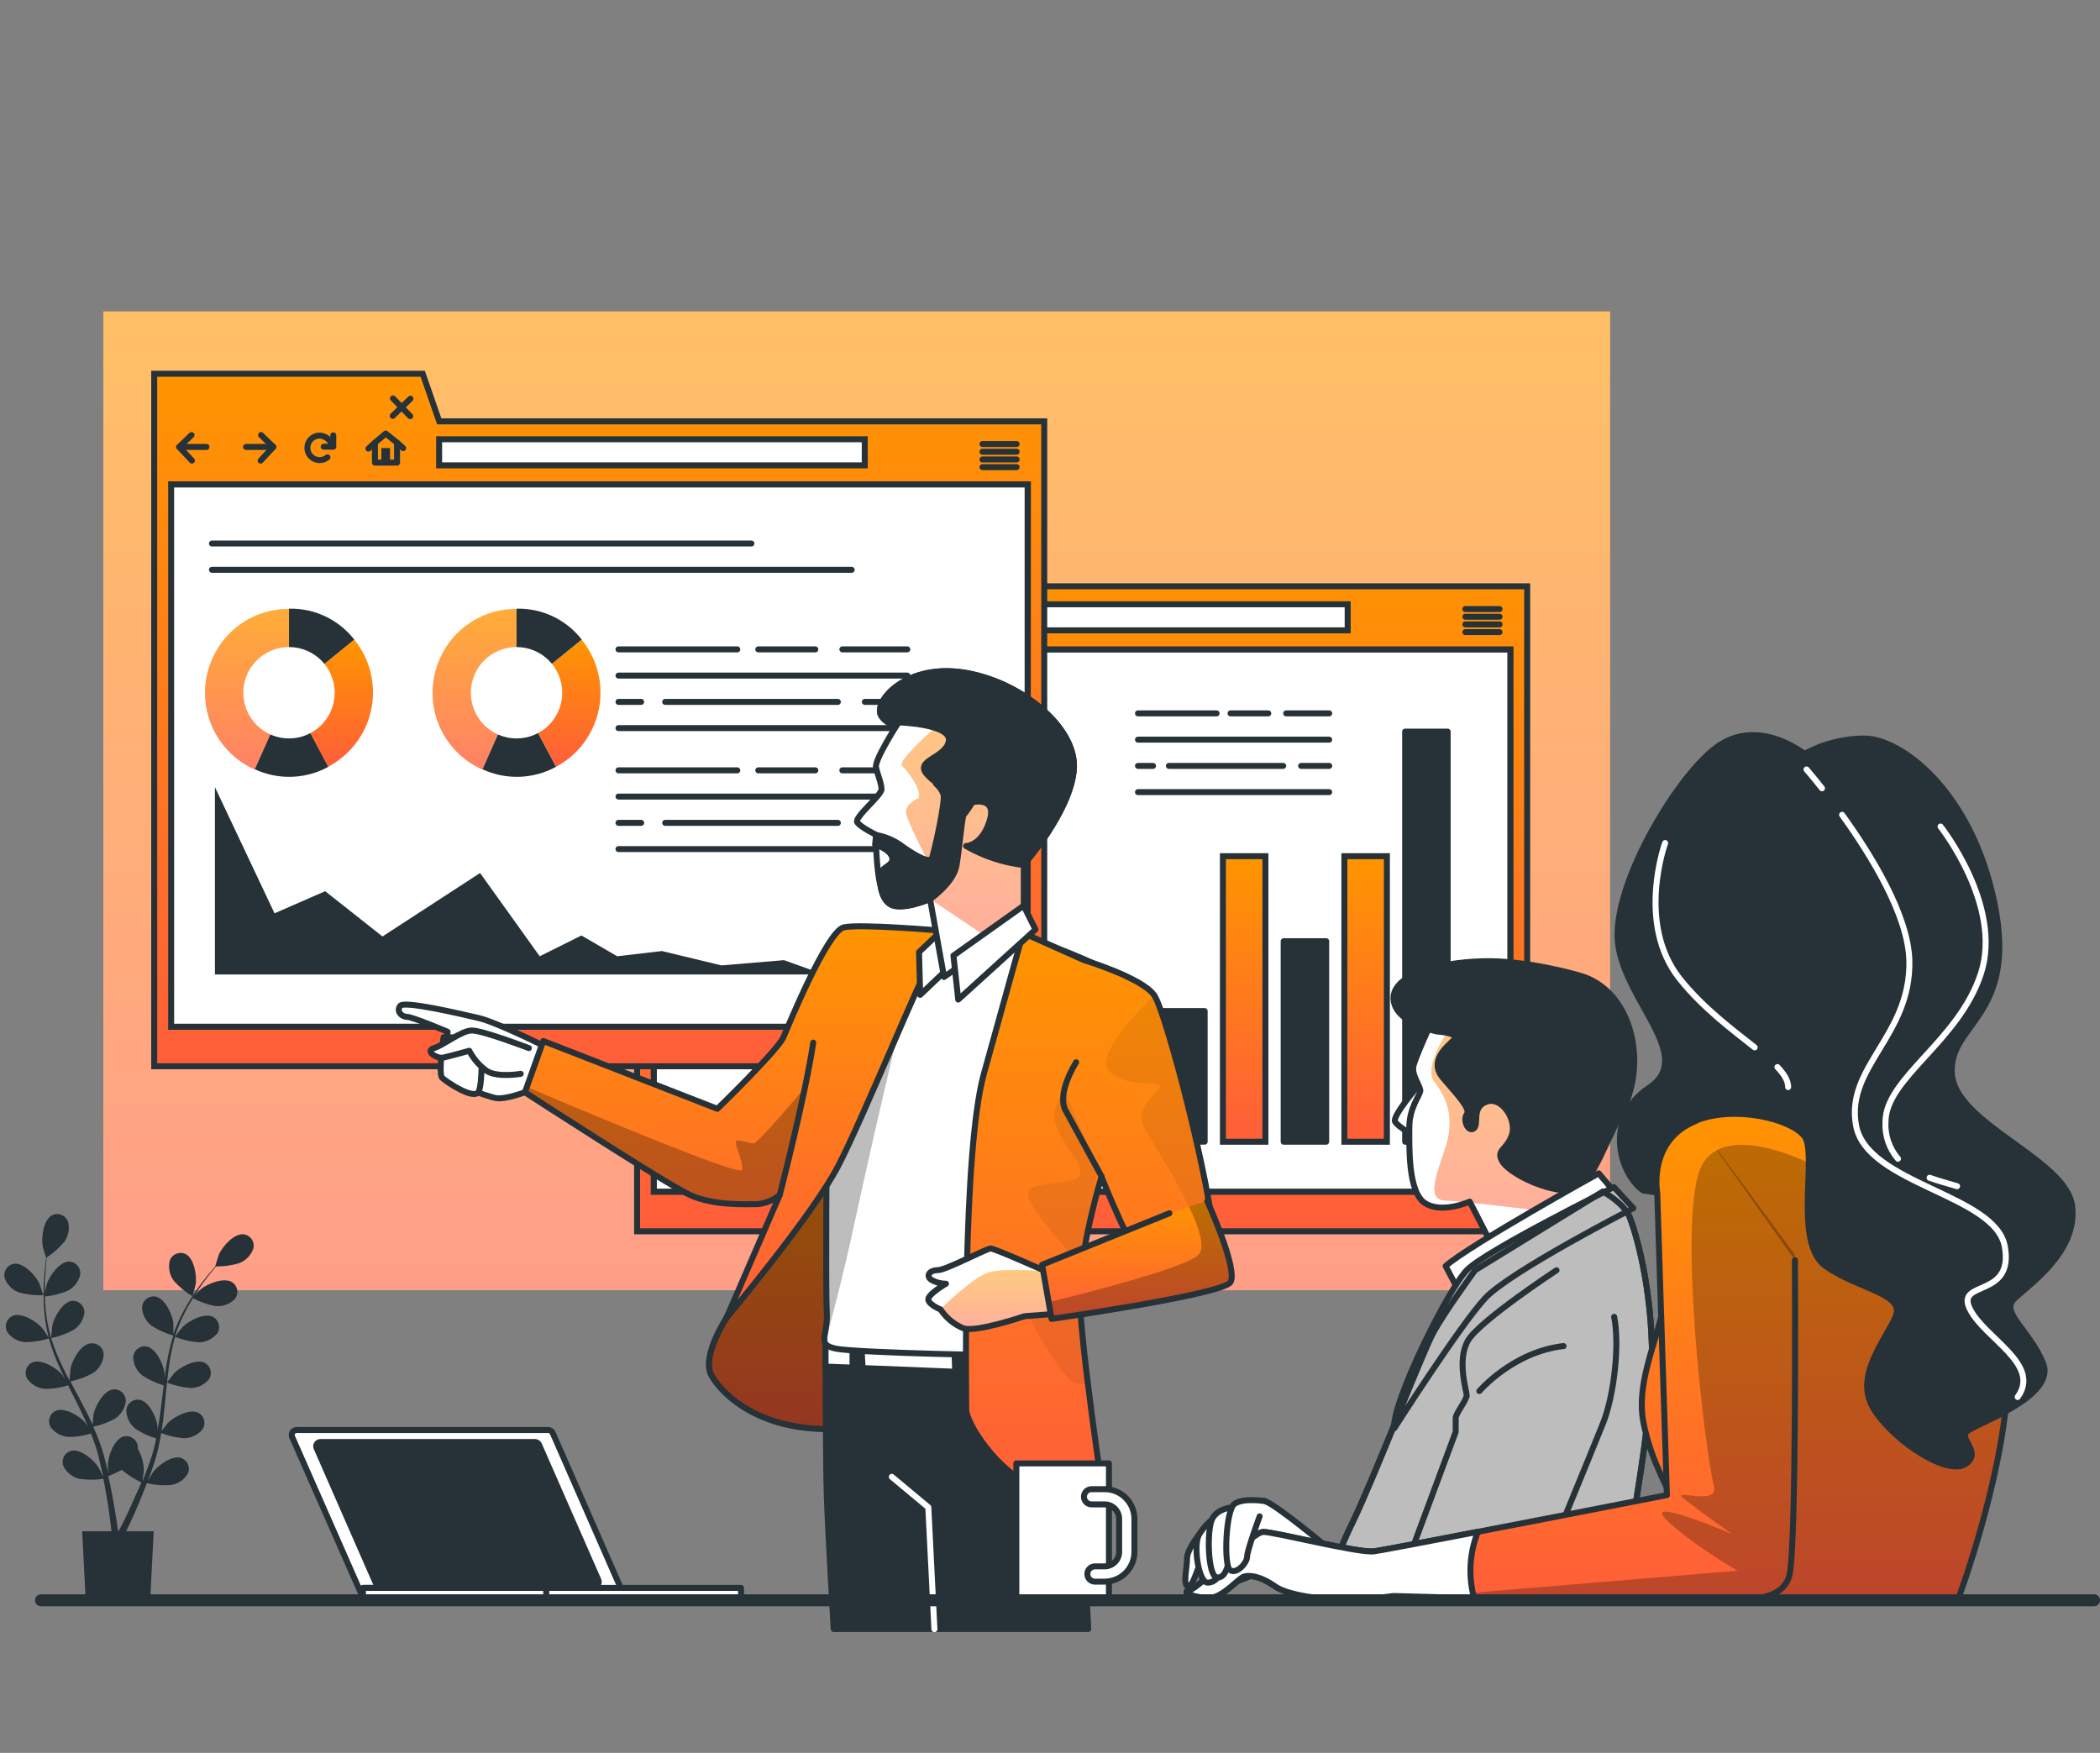 <svg width="351" height="293" viewBox="0 0 351 293" fill="none" xmlns="http://www.w3.org/2000/svg">
<rect x="0" y="0" width="351" height="293" fill="#808080" stroke="none"/>
<path d="M269.116 52.061H17.273V215.667H269.116V52.061Z" fill="url(#paint0_linear)"/>
<path opacity="0.4" d="M269.116 52.061H17.273V215.667H269.116V52.061Z" fill="white"/>
<path d="M252.471 108.542H109.27V199.215H252.471V108.542Z" fill="white" stroke="#263238" stroke-miterlimit="10"/>
<path d="M154.132 97.999L151.375 90.058H106.484V205.814H255.256V97.999H154.132ZM252.48 199.215H109.269V108.542H252.471L252.48 199.215Z" fill="url(#paint1_linear)" stroke="#263238" stroke-miterlimit="10"/>
<path d="M225.255 101.005H154.114V105.362H225.255V101.005Z" fill="white" stroke="#263238" stroke-miterlimit="10"/>
<path d="M112.716 100.307L110.667 102.283L112.79 104.562" stroke="#263238" stroke-linecap="round" stroke-linejoin="round"/>
<path d="M110.667 102.282H115.225" stroke="#263238" stroke-linecap="round" stroke-linejoin="round"/>
<path d="M124.343 100.307L126.402 102.283L124.27 104.562" stroke="#263238" stroke-linecap="round" stroke-linejoin="round"/>
<path d="M126.402 102.282H121.843" stroke="#263238" stroke-linecap="round" stroke-linejoin="round"/>
<path d="M136.2 102.016C136.072 101.557 135.8 101.151 135.425 100.857C135.05 100.563 134.59 100.396 134.114 100.38C133.832 100.361 133.55 100.4 133.285 100.495C133.019 100.59 132.776 100.738 132.57 100.931C132.364 101.123 132.2 101.356 132.088 101.615C131.975 101.873 131.917 102.152 131.917 102.434C131.917 102.716 131.975 102.995 132.088 103.254C132.2 103.513 132.364 103.745 132.57 103.938C132.776 104.131 133.019 104.279 133.285 104.374C133.55 104.468 133.832 104.507 134.114 104.489C134.588 104.49 135.046 104.324 135.41 104.02" stroke="#263238" stroke-linecap="round" stroke-linejoin="round"/>
<path d="M134.822 102.246H136.412V100.353" stroke="#263238" stroke-linecap="round" stroke-linejoin="round"/>
<path d="M147.073 101.575L145.18 100.04L143.378 101.575V104.911H147.073V101.575Z" stroke="#263238" stroke-linecap="round" stroke-linejoin="round"/>
<path d="M145.906 102.476H144.463V104.792H145.906V102.476Z" fill="#263238"/>
<path d="M143.379 101.575L142.294 102.567" stroke="#263238" stroke-linecap="round" stroke-linejoin="round"/>
<path d="M147.074 101.575L148.094 102.475" stroke="#263238" stroke-linecap="round" stroke-linejoin="round"/>
<path d="M146.393 94.166L149.279 97.144" stroke="#263238" stroke-linecap="round" stroke-linejoin="round"/>
<path d="M149.325 94.212L146.347 97.099" stroke="#263238" stroke-linecap="round" stroke-linejoin="round"/>
<path d="M244.924 101.805H250.632" stroke="#263238" stroke-linecap="round" stroke-linejoin="round"/>
<path d="M244.924 103.091H250.632" stroke="#263238" stroke-linecap="round" stroke-linejoin="round"/>
<path d="M244.924 104.369H250.632" stroke="#263238" stroke-linecap="round" stroke-linejoin="round"/>
<path d="M244.924 105.656H250.632" stroke="#263238" stroke-linecap="round" stroke-linejoin="round"/>
<path d="M214.979 119.241H222.167" stroke="#263238" stroke-linecap="round" stroke-linejoin="round"/>
<path d="M205.678 119.241H211.983" stroke="#263238" stroke-linecap="round" stroke-linejoin="round"/>
<path d="M190.208 119.241H203.343" stroke="#263238" stroke-linecap="round" stroke-linejoin="round"/>
<path d="M190.208 123.634H222.167" stroke="#263238" stroke-linecap="round" stroke-linejoin="round"/>
<path d="M217.47 128.019H222.167" stroke="#263238" stroke-linecap="round" stroke-linejoin="round"/>
<path d="M195.374 128.019H214.474" stroke="#263238" stroke-linecap="round" stroke-linejoin="round"/>
<path d="M190.208 128.019H192.718" stroke="#263238" stroke-linecap="round" stroke-linejoin="round"/>
<path d="M190.208 132.403H222.167" stroke="#263238" stroke-linecap="round" stroke-linejoin="round"/>
<path d="M201.349 169.002H194.244V190.832H201.349V169.002Z" fill="#263238" stroke="#263238" stroke-linecap="round" stroke-linejoin="round"/>
<path d="M211.505 143.111H204.4V190.842H211.505V143.111Z" fill="url(#paint2_linear)" stroke="#263238" stroke-miterlimit="10"/>
<path d="M221.662 157.33H214.557V190.841H221.662V157.33Z" fill="#263238" stroke="#263238" stroke-linecap="round" stroke-linejoin="round"/>
<path d="M231.809 143.111H224.704V190.842H231.809V143.111Z" fill="url(#paint3_linear)" stroke="#263238" stroke-miterlimit="10"/>
<path d="M241.965 122.292H234.86V190.842H241.965V122.292Z" fill="#263238" stroke="#263238" stroke-linecap="round" stroke-linejoin="round"/>
<path d="M171.761 80.959H28.56V171.632H171.761V80.959Z" fill="white" stroke="#263238" stroke-miterlimit="10"/>
<path d="M73.414 70.426L70.656 62.475H25.775V178.231H174.537V70.426H73.414ZM171.761 171.632H28.606V80.959H171.807L171.761 171.632Z" fill="url(#paint4_linear)" stroke="#263238" stroke-miterlimit="10"/>
<path d="M144.537 73.422H73.395V77.779H144.537V73.422Z" fill="white" stroke="#263238" stroke-miterlimit="10"/>
<path d="M32.007 72.723L29.948 74.709L32.08 76.988" stroke="#263238" stroke-linecap="round" stroke-linejoin="round"/>
<path d="M29.948 74.709H34.516" stroke="#263238" stroke-linecap="round" stroke-linejoin="round"/>
<path d="M43.634 72.723L45.683 74.709L43.56 76.988" stroke="#263238" stroke-linecap="round" stroke-linejoin="round"/>
<path d="M45.693 74.709H41.124" stroke="#263238" stroke-linecap="round" stroke-linejoin="round"/>
<path d="M55.491 74.442C55.364 73.985 55.096 73.58 54.724 73.286C54.352 72.992 53.897 72.824 53.423 72.806C52.879 72.806 52.358 73.022 51.973 73.406C51.589 73.79 51.373 74.312 51.373 74.855C51.373 75.399 51.589 75.92 51.973 76.305C52.358 76.689 52.879 76.905 53.423 76.905C53.897 76.905 54.358 76.743 54.728 76.445" stroke="#263238" stroke-linecap="round" stroke-linejoin="round"/>
<path d="M54.103 74.672H55.702V72.769" stroke="#263238" stroke-linecap="round" stroke-linejoin="round"/>
<path d="M66.364 73.992L64.471 72.466L62.669 73.992V77.328H66.364V73.992Z" stroke="#263238" stroke-linecap="round" stroke-linejoin="round"/>
<path d="M65.188 74.892H63.745V77.208H65.188V74.892Z" fill="#263238"/>
<path d="M62.669 73.991L61.584 74.984" stroke="#263238" stroke-linecap="round" stroke-linejoin="round"/>
<path d="M66.364 73.991L67.384 74.901" stroke="#263238" stroke-linecap="round" stroke-linejoin="round"/>
<path d="M65.684 66.593L68.561 69.562" stroke="#263238" stroke-linecap="round" stroke-linejoin="round"/>
<path d="M68.606 66.639L65.638 69.516" stroke="#263238" stroke-linecap="round" stroke-linejoin="round"/>
<path d="M164.215 74.221H169.923" stroke="#263238" stroke-linecap="round" stroke-linejoin="round"/>
<path d="M164.215 75.508H169.923" stroke="#263238" stroke-linecap="round" stroke-linejoin="round"/>
<path d="M164.215 76.795H169.923" stroke="#263238" stroke-linecap="round" stroke-linejoin="round"/>
<path d="M164.215 78.082H169.923" stroke="#263238" stroke-linecap="round" stroke-linejoin="round"/>
<path d="M35.922 162.881V131.566L45.886 152.661L54.351 148.966L63.928 156.53L80.243 145.923L90.207 159.839L97.183 156.365L103.157 159.839L110.63 158.966L120.584 161.365L131.044 160.492L137.698 162.881H35.922Z" fill="#263238"/>
<path d="M140.795 108.542H151.65" stroke="#263238" stroke-linecap="round" stroke-linejoin="round"/>
<path d="M126.742 108.542H136.274" stroke="#263238" stroke-linecap="round" stroke-linejoin="round"/>
<path d="M103.378 108.542H123.231" stroke="#263238" stroke-linecap="round" stroke-linejoin="round"/>
<path d="M103.378 112.926H151.651" stroke="#263238" stroke-linecap="round" stroke-linejoin="round"/>
<path d="M144.555 117.32H151.65" stroke="#263238" stroke-linecap="round" stroke-linejoin="round"/>
<path d="M111.181 117.32H140.042" stroke="#263238" stroke-linecap="round" stroke-linejoin="round"/>
<path d="M103.378 117.32H107.165" stroke="#263238" stroke-linecap="round" stroke-linejoin="round"/>
<path d="M103.378 121.704H151.651" stroke="#263238" stroke-linecap="round" stroke-linejoin="round"/>
<path d="M151.65 128.763H140.795" stroke="#263238" stroke-linecap="round" stroke-linejoin="round"/>
<path d="M126.742 128.763H136.274" stroke="#263238" stroke-linecap="round" stroke-linejoin="round"/>
<path d="M103.378 128.763H123.231" stroke="#263238" stroke-linecap="round" stroke-linejoin="round"/>
<path d="M103.378 133.147H151.651" stroke="#263238" stroke-linecap="round" stroke-linejoin="round"/>
<path d="M151.65 137.541H144.555" stroke="#263238" stroke-linecap="round" stroke-linejoin="round"/>
<path d="M111.181 137.541H140.042" stroke="#263238" stroke-linecap="round" stroke-linejoin="round"/>
<path d="M103.378 137.541H107.165" stroke="#263238" stroke-linecap="round" stroke-linejoin="round"/>
<path d="M103.378 141.925H151.651" stroke="#263238" stroke-linecap="round" stroke-linejoin="round"/>
<path d="M48.303 115.766L42.595 128.634C39.195 127.12 36.535 124.318 35.201 120.843C33.866 117.368 33.967 113.505 35.481 110.104C36.571 107.606 38.372 105.485 40.661 104.005C42.95 102.526 45.624 101.754 48.349 101.786L48.303 115.766Z" fill="url(#paint5_linear)"/>
<g opacity="0.47">
<path opacity="0.47" d="M48.303 115.766L42.595 128.634C39.195 127.12 36.535 124.318 35.201 120.843C33.866 117.368 33.967 113.505 35.481 110.104C36.571 107.606 38.372 105.485 40.661 104.005C42.95 102.526 45.624 101.754 48.349 101.786L48.303 115.766Z" fill="white"/>
</g>
<path d="M48.303 115.766L54.893 128.165C53.02 129.194 50.931 129.768 48.795 129.841C46.658 129.915 44.535 129.485 42.595 128.588L48.303 115.766Z" fill="#263238"/>
<path d="M48.303 115.766L59.213 106.906C60.377 108.341 61.245 109.992 61.769 111.764C62.292 113.535 62.461 115.393 62.264 117.23C62.068 119.067 61.511 120.848 60.624 122.469C59.738 124.09 58.54 125.52 57.099 126.676C56.403 127.246 55.651 127.745 54.856 128.165L48.303 115.766Z" fill="url(#paint6_linear)"/>
<path d="M48.303 115.766V101.74C50.399 101.688 52.477 102.128 54.372 103.025C56.267 103.922 57.925 105.251 59.213 106.906L48.303 115.766Z" fill="#263238"/>
<path d="M48.303 123.432C52.521 123.432 55.941 120.013 55.941 115.794C55.941 111.576 52.521 108.156 48.303 108.156C44.085 108.156 40.665 111.576 40.665 115.794C40.665 120.013 44.085 123.432 48.303 123.432Z" fill="white"/>
<path d="M86.337 115.766L80.629 128.634C78.944 127.886 77.424 126.812 76.154 125.476C74.885 124.139 73.891 122.565 73.231 120.844C72.57 119.123 72.255 117.289 72.304 115.446C72.353 113.603 72.764 111.788 73.515 110.104C74.6 107.613 76.395 105.496 78.675 104.017C80.955 102.538 83.619 101.762 86.337 101.786V115.766Z" fill="url(#paint7_linear)"/>
<g opacity="0.47">
<path opacity="0.47" d="M86.337 115.766L80.629 128.634C78.944 127.886 77.424 126.812 76.154 125.476C74.885 124.139 73.891 122.565 73.231 120.844C72.57 119.123 72.255 117.289 72.304 115.446C72.353 113.603 72.764 111.788 73.515 110.104C74.6 107.613 76.395 105.496 78.675 104.017C80.955 102.538 83.619 101.762 86.337 101.786V115.766Z" fill="white"/>
</g>
<path d="M86.337 115.766L92.945 128.165C91.072 129.194 88.983 129.768 86.847 129.841C84.711 129.915 82.587 129.485 80.647 128.588L86.337 115.766Z" fill="#263238"/>
<path d="M86.337 115.766L97.238 106.942C98.54 108.55 99.47 110.426 99.963 112.435C100.456 114.444 100.499 116.537 100.089 118.564C99.678 120.592 98.826 122.504 97.591 124.164C96.356 125.823 94.77 127.19 92.945 128.165L86.337 115.766Z" fill="url(#paint8_linear)"/>
<path d="M86.337 115.766V101.74C88.431 101.688 90.509 102.128 92.402 103.025C94.296 103.922 95.952 105.251 97.238 106.906L86.337 115.766Z" fill="#263238"/>
<path d="M86.337 123.432C90.555 123.432 93.975 120.013 93.975 115.794C93.975 111.576 90.555 108.156 86.337 108.156C82.118 108.156 78.699 111.576 78.699 115.794C78.699 120.013 82.118 123.432 86.337 123.432Z" fill="white"/>
<path d="M35.426 90.848H125.593" stroke="#263238" stroke-linecap="round" stroke-linejoin="round"/>
<path d="M35.426 95.242H142.349" stroke="#263238" stroke-linecap="round" stroke-linejoin="round"/>
<path d="M237.158 181.357C237.158 181.357 232.7 186.522 233.169 187.46C233.638 188.397 237.397 190.741 237.627 189.298C238.066 187.048 238.373 184.773 238.546 182.487C238.573 180.869 238.803 180.437 237.158 181.357Z" fill="white" stroke="#263238" stroke-linecap="round" stroke-linejoin="round"/>
<path d="M239.511 170.327C239.511 170.327 236.459 176.899 236.221 178.314C235.982 179.729 237.397 181.595 237.397 182.303C237.397 183.011 235.559 185.116 235.559 188.406C235.559 191.697 235.32 199.206 238.141 201.081C240.963 202.956 245.651 200.851 245.651 200.851L250.109 209.537L267.949 199.206L265.366 195.217C265.366 195.217 269.126 185.106 266.285 177.376C263.445 169.647 253.418 168.452 249.383 168.185C245.348 167.919 240.926 167.487 239.511 170.327Z" fill="white"/>
<path d="M265.329 195.189C265.329 195.189 269.088 185.078 266.248 177.349C263.408 169.619 253.38 168.424 249.345 168.157C248.693 168.157 248.022 168.074 247.351 168.047L242.148 172.165C242.148 172.165 237.865 178.295 239.704 180.74C241.542 183.185 242.764 185.648 242.148 189.628C241.533 193.608 237.47 200.492 241.542 200.658C242.378 200.658 243.702 200.805 245.274 200.961L245.614 200.823L245.706 201.007C251.717 201.614 260.844 202.799 260.844 202.799L261.763 202.753L267.93 199.178L265.329 195.189Z" fill="url(#paint9_linear)"/>
<path opacity="0.5" d="M265.329 195.189C265.329 195.189 269.088 185.078 266.248 177.349C263.408 169.619 253.38 168.424 249.345 168.157C248.693 168.157 248.022 168.074 247.351 168.047L242.148 172.165C242.148 172.165 237.865 178.295 239.704 180.74C241.542 183.185 242.764 185.648 242.148 189.628C241.533 193.608 237.47 200.492 241.542 200.658C242.378 200.658 243.702 200.805 245.274 200.961L245.614 200.823L245.706 201.007C251.717 201.614 260.844 202.799 260.844 202.799L261.763 202.753L267.93 199.178L265.329 195.189Z" fill="white"/>
<path d="M239.511 170.327C239.511 170.327 236.459 176.899 236.221 178.314C235.982 179.729 237.397 181.595 237.397 182.303C237.397 183.011 235.559 185.116 235.559 188.406C235.559 191.697 235.32 199.206 238.141 201.081C240.963 202.956 245.651 200.851 245.651 200.851L250.109 209.537L267.949 199.206L265.366 195.217C265.366 195.217 269.126 185.106 266.285 177.376C263.445 169.647 253.418 168.452 249.383 168.185C245.348 167.919 240.926 167.487 239.511 170.327Z" stroke="#263238" stroke-linecap="round" stroke-linejoin="round"/>
<path d="M263.905 163.029C263.905 163.029 255.219 160.446 247.709 160.676C240.2 160.905 232.682 163.029 232.921 167.018C233.16 171.007 240.191 172.413 240.191 172.413C240.191 172.413 244.189 172.652 243.013 173.819C241.836 174.987 238.785 177.349 241.174 180.161C243.564 182.974 245.862 185.327 245.163 186.264C244.465 187.202 245.393 189.316 246.331 188.617C247.268 187.919 245.862 185.088 248.445 184.15C251.028 183.213 253.61 187.202 252.673 189.785C251.735 192.367 250.09 192.138 251.028 194.013C251.965 195.888 257.838 198.939 261.827 198.939C265.816 198.939 266.993 193.774 271.221 185.557C275.449 177.34 272.609 165.372 263.905 163.029Z" fill="#263238" stroke="#263238" stroke-linecap="round" stroke-linejoin="round"/>
<path d="M241.625 211.623L243.969 216.081L269.796 199.178L267.214 196.126C267.214 196.126 245.614 208.094 241.625 211.623Z" fill="white" stroke="#263238" stroke-linecap="round" stroke-linejoin="round"/>
<path d="M246.551 212.322C246.551 212.322 241.386 219.362 239.511 222.883C237.636 226.403 229.649 247.065 226.128 254.345C224.072 258.528 222.441 262.907 221.257 267.415H270.495C270.495 267.415 276.129 239.317 276.129 227.111C276.129 214.905 273.317 205.75 272.37 203.406C271.423 201.062 267.912 199.178 267.912 199.178L246.551 212.322Z" fill="white"/>
<path d="M246.551 212.322C246.551 212.322 241.386 219.362 239.511 222.883C237.636 226.403 229.649 247.065 226.128 254.345C224.072 258.528 222.441 262.907 221.257 267.415H270.495C270.495 267.415 276.129 239.317 276.129 227.111C276.129 214.905 273.317 205.75 272.37 203.406C271.423 201.062 267.912 199.178 267.912 199.178L246.551 212.322Z" fill="#BDBDBD" stroke="#263238" stroke-linecap="round" stroke-linejoin="round"/>
<path d="M233.049 238.729C233.049 238.729 244.079 221.458 248.233 216.991C252.388 212.524 272.995 201.954 272.995 201.954L269.741 198.425C269.741 198.425 248.536 208.949 245.255 212.212C241.974 215.475 232.461 234.85 233.049 238.729Z" fill="#BDBDBD" stroke="#263238" stroke-linecap="round" stroke-linejoin="round"/>
<path d="M246.551 212.322C246.551 212.322 241.386 219.362 239.511 222.883C237.636 226.403 229.649 247.065 226.128 254.345C224.072 258.528 222.441 262.907 221.257 267.415H270.495C270.495 267.415 276.129 239.317 276.129 227.111C276.129 214.905 273.317 205.75 272.37 203.406C271.423 201.062 267.912 199.178 267.912 199.178L246.551 212.322Z" stroke="#263238" stroke-linecap="round" stroke-linejoin="round"/>
<path d="M260.164 212.322C260.164 212.322 247.296 220.778 245.375 224.06C243.454 227.341 245.146 232.516 245.146 233.251C245.146 233.986 243.307 236.303 243.307 237.01V239.354L233.197 266.588H256.175C256.175 266.588 266.037 242.645 267.913 237.948C269.788 233.251 270.734 224.804 269.797 220.107" stroke="#263238" stroke-linecap="round" stroke-linejoin="round"/>
<path d="M247.259 232.516C247.259 232.516 252.894 225.935 261.34 224.997" stroke="#263238" stroke-linecap="round" stroke-linejoin="round"/>
<path d="M301.956 184.399C301.956 184.399 285.743 181.154 281.202 185.042C276.662 188.93 279.254 212.616 277.958 218.774C276.662 224.933 273.417 231.422 274.713 237.902C276.009 244.381 278.932 248.931 280.228 252.176C281.524 255.42 279.897 267.415 279.897 267.415H327.251C327.251 267.415 335.679 245.043 335.679 228.177C335.679 211.311 330.486 196.724 322.71 191.209C314.934 185.695 301.956 184.399 301.956 184.399Z" fill="url(#paint10_linear)"/>
<path opacity="0.26" d="M284.594 194.527C279.998 202.193 285.209 244.161 286.432 248.15C287.654 252.139 278.775 248.453 281.533 250.595C284.29 252.736 289.492 256.422 289.492 256.422C286.536 255.146 283.518 254.02 280.448 253.049C280.61 254.009 280.693 254.98 280.696 255.953C283.774 258.359 287.011 260.554 290.384 262.525L280.32 263.371C280.108 265.678 279.869 267.397 279.869 267.397H327.223C327.223 267.397 335.652 245.025 335.652 228.159C335.704 221.135 334.722 214.142 332.738 207.405L304.484 195.456C304.484 195.456 289.189 186.871 284.594 194.527Z" fill="black"/>
<path d="M301.956 184.399C301.956 184.399 285.743 181.154 281.202 185.042C276.662 188.93 279.254 212.616 277.958 218.774C276.662 224.933 273.417 231.422 274.713 237.902C276.009 244.381 278.932 248.931 280.228 252.176C281.524 255.42 279.897 267.415 279.897 267.415H327.251C327.251 267.415 335.679 245.043 335.679 228.177C335.679 211.311 330.486 196.724 322.71 191.209C314.934 185.695 301.956 184.399 301.956 184.399Z" stroke="#263238" stroke-linecap="round" stroke-linejoin="round"/>
<path d="M301.589 126.024C301.589 126.024 294.456 120.188 287.645 124.407C280.834 128.626 269.161 148.075 270.457 157.808C271.753 167.542 283.436 176.614 275.65 181.807C267.865 187 270.788 196.394 274.676 198.995L276.946 199.316C276.946 199.316 276.946 189.914 283.436 187.313C289.925 184.711 299.318 186.991 301.589 189.914C303.859 192.836 299.649 207.745 305.155 211.642C310.66 215.539 318.455 216.183 316.837 220.071C315.219 223.958 309.695 230.126 313.262 235.641C316.828 241.155 325.587 246.67 328.51 244.713C331.433 242.755 327.214 240.503 328.832 239.198C330.449 237.893 343.749 233.361 341.479 227.846C339.209 222.332 334.346 219.409 336.617 217.138C338.887 214.868 347.316 209.363 346.341 201.577C345.367 193.792 326.883 187.956 326.24 179.518C325.596 171.081 337.269 170.115 333.372 151.025C329.475 131.935 317.517 123.451 311.699 123.451C308.166 123.442 304.688 124.327 301.589 126.024V126.024Z" fill="#263238" stroke="#263238" stroke-linecap="round" stroke-linejoin="round"/>
<path d="M307.894 136.199C312.784 142.982 318.924 152.973 319.135 160.529C319.438 173.112 308.39 178.332 310.229 188.149C312.067 197.965 333.529 199.656 335.091 208.37C336.654 217.083 326.819 213.885 329.255 218.802C331.691 223.719 341.204 227.993 337.242 233.508" stroke="white" stroke-linecap="round" stroke-linejoin="round"/>
<path d="M301.947 128.617C301.947 128.617 302.977 129.793 304.53 131.76" stroke="white" stroke-linecap="round" stroke-linejoin="round"/>
<path d="M297.084 178.36C298.206 179.536 298.877 180.63 298.877 181.706" stroke="white" stroke-linecap="round" stroke-linejoin="round"/>
<path d="M278.316 140.915C278.316 140.915 273.407 154.417 280.77 163.626C284.694 168.535 289.575 172.128 293.279 175.07" stroke="white" stroke-linecap="round" stroke-linejoin="round"/>
<path d="M322.517 196.862C323.942 197.377 325.495 197.781 327.113 198.277" stroke="white" stroke-linecap="round" stroke-linejoin="round"/>
<path d="M324.346 138.157C324.346 138.157 334.778 151.356 331.101 162.707C327.425 174.058 315.145 180.17 315.145 187.524C315.018 189.769 315.766 191.976 317.232 193.682" stroke="white" stroke-linecap="round" stroke-linejoin="round"/>
<path d="M200.355 256.606C200.355 256.606 198.406 259.005 198.406 260.503C198.406 262.001 197.662 264.989 198.562 265.145C199.463 265.301 200.051 261.992 200.952 260.797C201.853 259.602 204.096 259.299 203.949 257.654C203.802 256.009 201.706 254.51 200.355 256.606Z" fill="white" stroke="#263238" stroke-linecap="round" stroke-linejoin="round"/>
<path d="M221.927 258.702C221.927 258.702 213.536 251.661 211.44 250.917C209.344 250.172 205.144 254.961 202.598 259.603C200.052 264.244 201.403 265.292 202.754 265.439C204.105 265.586 209.942 263.049 209.942 263.049C212.011 264.694 214.413 265.867 216.982 266.487C221.027 267.406 226.863 264.989 227.019 262.599C227.176 260.209 221.927 258.702 221.927 258.702Z" fill="white" stroke="#263238" stroke-linecap="round" stroke-linejoin="round"/>
<path d="M300.007 210.64C300.007 210.64 300.329 259.63 299.033 263.527C297.737 267.424 293.196 267.415 285.742 267.737C278.288 268.059 232.883 266.772 232.883 266.772C230.304 267.152 227.704 267.367 225.098 267.415C221.531 267.415 215.364 266.772 213.094 265.145C210.823 263.518 208.884 263.196 207.91 263.527C206.935 263.858 204.344 267.093 202.073 267.093C199.803 267.093 197.202 266.119 198.829 265.797C200.456 265.476 209.206 256.064 211.154 256.064C213.103 256.064 227.037 259.63 229.638 259.308C232.239 258.987 278.61 249.906 278.61 249.906L276.992 199.353C276.992 199.353 275.365 190.594 283.481 187.349" fill="url(#paint11_linear)"/>
<path opacity="0.26" d="M287.084 192.211C286.05 192.73 285.186 193.534 284.594 194.528C279.998 202.193 285.209 244.161 286.432 248.15C287.654 252.139 278.775 248.453 281.533 250.595C284.29 252.737 289.493 256.422 289.493 256.422C289.493 256.422 274.483 249.988 278.463 253.968C282.443 257.948 290.412 262.544 290.412 262.544L238.021 266.91C250.135 267.24 279.805 267.994 285.715 267.737C293.169 267.415 297.71 267.415 299.006 263.527C300.302 259.639 299.98 209.693 299.98 209.693L287.084 192.211Z" fill="black"/>
<path d="M300.007 210.64C300.007 210.64 300.329 259.63 299.033 263.527C297.737 267.424 293.196 267.415 285.742 267.737C278.288 268.059 232.883 266.772 232.883 266.772C230.304 267.152 227.704 267.367 225.098 267.415C221.531 267.415 215.364 266.772 213.094 265.145C210.823 263.518 208.884 263.196 207.91 263.527C206.935 263.858 204.344 267.093 202.073 267.093C199.803 267.093 197.202 266.119 198.829 265.797C200.456 265.476 209.206 256.064 211.154 256.064C213.103 256.064 227.037 259.63 229.638 259.308C232.239 258.987 278.61 249.906 278.61 249.906L276.992 199.353C276.992 199.353 275.365 190.594 283.481 187.349" stroke="#263238" stroke-linecap="round" stroke-linejoin="round"/>
<path d="M246.386 267.13C245.386 263.465 245.608 259.573 247.02 256.045C238.159 257.755 230.641 259.18 229.639 259.308C227.038 259.63 213.094 256.064 211.155 256.064C209.216 256.064 200.484 265.467 198.83 265.797C197.175 266.128 199.804 267.093 202.074 267.093C204.344 267.093 206.936 263.849 207.911 263.527C208.885 263.205 210.824 263.527 213.094 265.145C215.365 266.763 221.532 267.415 225.098 267.415C227.704 267.366 230.305 267.152 232.883 266.772L246.386 267.13Z" fill="white" stroke="#263238" stroke-linecap="round" stroke-linejoin="round"/>
<path d="M203.801 253.159C202.382 254.001 201.196 255.186 200.355 256.606C199.436 258.555 200.355 264.538 201.853 264.538C203.351 264.538 204.399 262.893 204.399 260.797C204.399 258.702 203.801 253.159 203.801 253.159Z" fill="white" stroke="#263238" stroke-linecap="round" stroke-linejoin="round"/>
<path d="M205.897 251.964C205.897 251.964 203.498 252.111 202.597 253.913C201.697 255.714 201.853 263.343 203.351 263.647C204.849 263.95 205.447 261.395 205.447 259.749C205.447 258.104 205.897 251.964 205.897 251.964Z" fill="white" stroke="#263238" stroke-linecap="round" stroke-linejoin="round"/>
<path d="M211.439 250.916C211.439 250.916 207.846 250.31 206.347 251.367C204.849 252.424 204.509 261.698 205.594 262.442C206.678 263.187 208.443 261.248 208.443 260.2C208.443 259.152 210.539 253.462 210.539 253.462" fill="white"/>
<path d="M211.439 250.916C211.439 250.916 207.846 250.31 206.347 251.367C204.849 252.424 204.509 261.698 205.594 262.442C206.678 263.187 208.443 261.248 208.443 260.2C208.443 259.152 210.539 253.462 210.539 253.462" stroke="#263238" stroke-linecap="round" stroke-linejoin="round"/>
<path d="M121.439 220.263C121.439 220.263 117.137 226.789 118.948 229.96C120.759 233.131 127.33 239.693 140.906 238.783C154.482 237.873 146.338 215.024 147.919 200.989C149.5 186.953 143.627 184.922 138.865 188.543C134.104 192.165 128.231 209.592 125.998 212.533C124.26 214.974 122.734 217.561 121.439 220.263V220.263Z" fill="url(#paint12_linear)"/>
<path opacity="0.42" d="M121.439 220.263C121.439 220.263 117.137 226.789 118.948 229.96C120.759 233.131 127.33 239.693 140.906 238.783C154.482 237.873 146.338 215.024 147.919 200.989C149.5 186.953 143.627 184.922 138.865 188.543C134.104 192.165 128.231 209.592 125.998 212.533C124.26 214.974 122.734 217.561 121.439 220.263V220.263Z" fill="black" stroke="#263238" stroke-linecap="round" stroke-linejoin="round"/>
<path d="M121.439 220.263C121.439 220.263 117.137 226.789 118.948 229.96C120.759 233.131 127.33 239.693 140.906 238.783C154.482 237.873 146.338 215.024 147.919 200.989C149.5 186.953 143.627 184.922 138.865 188.543C134.104 192.165 128.231 209.592 125.998 212.533C124.26 214.974 122.734 217.561 121.439 220.263V220.263Z" stroke="#263238" stroke-linecap="round" stroke-linejoin="round"/>
<path d="M137.983 224.078C137.983 224.078 137.983 244.216 138.213 250.558C138.442 256.9 139.343 272.286 139.343 272.286H181.89L179.629 226.329L178.949 224.068L137.983 224.078Z" fill="#263238" stroke="#263238" stroke-linecap="round" stroke-linejoin="round"/>
<path d="M162.717 229.409L179.794 230.098L179.61 226.339L178.93 224.078H162.45L162.717 229.409Z" fill="white" stroke="#263238" stroke-linecap="round" stroke-linejoin="round"/>
<path d="M142.487 224.078H137.983C137.983 224.078 137.983 225.815 137.983 228.425L142.496 228.6L142.487 224.078Z" fill="white" stroke="#263238" stroke-linecap="round" stroke-linejoin="round"/>
<path d="M143.93 224.078L144.187 228.673L159.647 229.289L159.491 224.078H143.93Z" fill="white" stroke="#263238" stroke-linecap="round" stroke-linejoin="round"/>
<path d="M138.194 189.215C138.194 189.215 137.965 215.245 138.194 219.326C138.424 223.407 136.356 224.758 139.775 225.438C143.194 226.118 170.787 226.789 173.498 226.357C176.21 225.925 176.256 224.519 176.899 223.186C177.543 221.853 186.624 163.663 184.592 162.073C182.561 160.482 169.656 155.74 168.517 155.74C167.377 155.74 150.64 156.659 147.468 157.1C144.297 157.541 140.676 156.64 140.455 158.451C140.235 160.262 138.194 189.215 138.194 189.215Z" fill="white"/>
<path d="M152.064 164.361C152.064 164.361 146.761 164.104 145.75 164.61C145.18 164.894 141.706 173.424 138.792 180.777C138.452 185.566 138.195 189.215 138.195 189.215C138.195 189.215 137.965 215.245 138.195 219.326C138.342 222 137.524 223.499 137.891 224.409C139.04 220.42 140.869 213.535 142.974 203.746C146.513 187.331 152.064 164.361 152.064 164.361Z" fill="#BDBDBD"/>
<path d="M138.194 189.215C138.194 189.215 137.965 215.245 138.194 219.326C138.424 223.407 136.356 224.758 139.775 225.438C143.194 226.118 170.787 226.789 173.498 226.357C176.21 225.925 176.256 224.519 176.899 223.186C177.543 221.853 186.624 163.663 184.592 162.073C182.561 160.482 169.656 155.74 168.517 155.74C167.377 155.74 150.64 156.659 147.468 157.1C144.297 157.541 140.676 156.64 140.455 158.451C140.235 160.262 138.194 189.215 138.194 189.215Z" stroke="#263238" stroke-linecap="round" stroke-linejoin="round"/>
<path d="M91.107 174.922C91.107 174.922 82.964 170.85 80.022 170.17C77.081 169.49 67.568 167.229 66.888 168.129C66.208 169.03 67.118 169.968 68.028 169.968C68.938 169.968 74.811 172.459 74.811 172.459C74.811 172.459 74.14 177.891 74.14 179.251C74.14 180.611 81.383 183.323 82.964 183.553C84.544 183.782 87.734 182.569 87.734 182.569L89.977 181.962L91.107 174.922Z" fill="white" stroke="#263238" stroke-linecap="round" stroke-linejoin="round"/>
<path d="M74.14 173.378C74.14 173.378 73.221 179.49 73.91 180.161C74.6 180.832 79.342 184.012 80.022 182.431C80.703 180.851 80.473 174.729 80.473 174.058C80.473 173.387 74.14 173.378 74.14 173.378Z" fill="white" stroke="#263238" stroke-linecap="round" stroke-linejoin="round"/>
<path d="M88.395 175.189C88.395 175.189 80.702 172.248 78.891 172.248C77.081 172.248 74.14 174.729 72.549 175.189C70.959 175.648 73 177.027 74.14 176.77C75.279 176.512 78.432 175.639 78.432 175.639C79.136 176.985 80.147 178.147 81.382 179.031C83.221 180.161 87.035 179.49 87.035 179.49" fill="white"/>
<path d="M88.395 175.189C88.395 175.189 80.702 172.248 78.891 172.248C77.081 172.248 74.14 174.729 72.549 175.189C70.959 175.648 73 177.027 74.14 176.77C75.279 176.512 78.432 175.639 78.432 175.639C79.136 176.985 80.147 178.147 81.382 179.031C83.221 180.161 87.035 179.49 87.035 179.49" stroke="#263238" stroke-linecap="round" stroke-linejoin="round"/>
<path d="M157.377 155.565C157.377 155.565 143.801 154.398 141.044 155.004C138.286 155.611 131.852 171.246 130.933 173.387C130.014 175.529 119.904 185.336 119.904 185.336L90.804 174.003L87.734 182.578C87.734 182.578 111.328 197.9 115.308 199.739C119.288 201.577 124.812 201.274 126.65 201.274C128 201.136 129.28 200.602 130.327 199.739L121.439 220.263C121.439 220.263 135.841 203.112 140.125 194.84C144.408 186.568 154.224 162.357 155.143 161.751C156.062 161.144 157.377 155.565 157.377 155.565Z" fill="url(#paint13_linear)"/>
<path opacity="0.26" d="M125.952 191.126C125.216 191.126 124.233 190.639 123.249 190.639C122.266 190.639 124.481 194.316 123.985 195.566C123.488 196.816 88.285 181.779 88.285 181.779L88.221 182.891C91.549 185.051 111.659 198.057 115.308 199.739C119.297 201.577 124.812 201.274 126.65 201.274C127.855 201.177 129.006 200.737 129.968 200.005C132.652 193.158 134.564 181.779 134.564 181.779C134.564 181.779 126.696 191.126 125.952 191.126Z" fill="black"/>
<path d="M157.377 155.565C157.377 155.565 143.801 154.398 141.044 155.004C138.286 155.611 131.852 171.246 130.933 173.387C130.014 175.529 119.904 185.336 119.904 185.336L90.804 174.003L87.734 182.578C87.734 182.578 111.328 197.9 115.308 199.739C119.288 201.577 124.812 201.274 126.65 201.274C128 201.136 129.28 200.602 130.327 199.739L121.439 220.263C121.439 220.263 135.841 203.112 140.125 194.84C144.408 186.568 154.224 162.357 155.143 161.751C156.062 161.144 157.377 155.565 157.377 155.565Z" stroke="#263238" stroke-linecap="round" stroke-linejoin="round"/>
<path d="M157.377 155.565L153.608 159.141L153.801 166.292L157.772 162.514L157.377 155.565Z" fill="white" stroke="#263238" stroke-linecap="round" stroke-linejoin="round"/>
<path d="M150.226 120.693C150.226 120.693 146.163 126.943 146.42 128.248C146.678 129.554 147.34 130.886 147.34 131.925C147.34 132.964 142.744 136.622 143.277 137.44C143.81 138.258 146.411 139.526 146.411 139.526C146.411 139.526 146.301 149.719 148.645 151.025C150.988 152.33 155.446 150.234 155.446 150.234L157.79 163.304L171.118 153.892V144.49C171.118 144.49 178.958 135.611 179.482 128.552C180.006 121.493 170.29 113.662 160.667 112.357C151.044 111.051 145.777 117.577 147.34 119.71C148.902 121.842 150.226 120.693 150.226 120.693Z" fill="white"/>
<path d="M166.154 157.403L171.127 153.892V144.49C171.127 144.49 178.967 135.611 179.491 128.552C179.831 123.956 175.814 119.002 170.3 115.757L156.439 121.502C156.439 121.502 149.932 127.219 150.786 127.991C151.641 128.763 154.141 131.962 153.544 133.432C153.544 133.432 151.218 134.351 151.457 135.942C151.696 137.532 157.11 147.89 157.11 147.89L155.446 150.234L166.154 157.403Z" fill="url(#paint14_linear)"/>
<path opacity="0.5" d="M166.154 157.403L171.127 153.892V144.49C171.127 144.49 178.967 135.611 179.491 128.552C179.831 123.956 175.814 119.002 170.3 115.757L156.439 121.502C156.439 121.502 149.932 127.219 150.786 127.991C151.641 128.763 154.141 131.962 153.544 133.432C153.544 133.432 151.218 134.351 151.457 135.942C151.696 137.532 157.11 147.89 157.11 147.89L155.446 150.234L166.154 157.403Z" fill="white"/>
<path d="M150.226 120.693C150.226 120.693 146.163 126.943 146.42 128.248C146.678 129.554 147.34 130.886 147.34 131.925C147.34 132.964 142.744 136.622 143.277 137.44C143.81 138.258 146.411 139.526 146.411 139.526C146.411 139.526 146.301 149.719 148.645 151.025C150.988 152.33 155.446 150.234 155.446 150.234L157.79 163.304L171.118 153.892V144.49C171.118 144.49 178.958 135.611 179.482 128.552C180.006 121.493 170.29 113.662 160.667 112.357C151.044 111.051 145.777 117.577 147.34 119.71C148.902 121.842 150.226 120.693 150.226 120.693Z" stroke="#263238" stroke-linecap="round" stroke-linejoin="round"/>
<path d="M171.007 155.942C171.007 155.942 168.066 166.356 164.445 179.49C160.823 192.625 161.503 233.352 161.503 235.622C161.503 237.892 166.706 246.026 172.597 248.297C176.447 249.71 180.463 250.622 184.546 251.008C184.546 251.008 180.474 224.077 180.474 216.384C180.474 208.691 184.096 196.687 184.096 196.687C184.096 196.687 189.528 210.272 191.789 212.083C194.05 213.893 203.103 215.925 202.883 207.551C202.662 199.178 194.96 169.297 192.919 166.356C190.879 163.414 181.145 160.473 181.145 160.473L171.007 155.942Z" fill="url(#paint15_linear)"/>
<g opacity="0.26">
<path opacity="0.26" d="M180.521 216.384C175.374 217.717 171.256 218.672 171.256 218.672C171.256 218.672 177.562 231.292 180.089 231.292H181.872C181.128 225.171 180.521 219.343 180.521 216.384Z" fill="black"/>
<path opacity="0.26" d="M185.392 179.003C188.15 182.027 193.968 180.519 193.968 181.53C193.968 182.541 189.427 184.812 191.211 188.341C192.994 191.871 203.334 207.027 200.301 209.803C199.428 210.603 196.624 211.641 193.113 212.799C196.404 214.252 203.141 214.794 202.948 207.551C202.718 199.178 195.025 169.297 192.985 166.355C192.966 166.355 182.607 175.97 185.392 179.003Z" fill="black"/>
<path opacity="0.26" d="M178.04 182.542C177.28 183.203 176.729 184.072 176.453 185.041C176.177 186.01 176.189 187.038 176.486 188.001C177.525 191.374 181.422 194.757 180.383 196.577C179.345 198.397 171.541 197.101 171.808 199.702C172.074 202.303 180.126 210.878 180.126 210.878L183.499 195.538L178.04 182.542Z" fill="black"/>
</g>
<path d="M171.007 155.942C171.007 155.942 168.066 166.356 164.445 179.49C160.823 192.625 161.503 233.352 161.503 235.622C161.503 237.892 166.706 246.026 172.597 248.297C176.447 249.71 180.463 250.622 184.546 251.008C184.546 251.008 180.474 224.077 180.474 216.384C180.474 208.691 184.096 196.687 184.096 196.687C184.096 196.687 189.528 210.272 191.789 212.083C194.05 213.893 203.103 215.925 202.883 207.551C202.662 199.178 194.96 169.297 192.919 166.356C190.879 163.414 181.145 160.473 181.145 160.473L171.007 155.942Z" stroke="#263238" stroke-linecap="round" stroke-linejoin="round"/>
<path d="M171.09 151.393L159.362 159.729L160.162 167.082L173.076 155.363L171.09 151.393Z" fill="white" stroke="#263238" stroke-linecap="round" stroke-linejoin="round"/>
<path d="M174.859 212.533C174.859 212.533 166.256 208.682 165.576 208.682C164.896 208.682 158.112 212.304 156.752 212.304C155.392 212.304 154.711 213.223 155.621 213.894C156.376 214.339 157.236 214.573 158.112 214.574C158.112 214.574 154.941 216.412 155.162 217.285C155.382 218.158 157.202 218.866 157.202 218.866C158.132 220.292 159.476 221.399 161.054 222.037C163.315 222.717 171.238 220.006 171.238 220.006L177.35 219.546L174.859 212.533Z" fill="white"/>
<path d="M165.557 212.607C162.8 213.222 157.202 218.866 157.202 218.866C158.132 220.292 159.476 221.398 161.053 222.037C163.314 222.717 171.237 220.006 171.237 220.006L177.35 219.546L174.859 212.533C174.859 212.533 168.315 211.991 165.557 212.607Z" fill="url(#paint16_linear)"/>
<path opacity="0.5" d="M165.557 212.607C162.8 213.222 157.202 218.866 157.202 218.866C158.132 220.292 159.476 221.398 161.053 222.037C163.314 222.717 171.237 220.006 171.237 220.006L177.35 219.546L174.859 212.533C174.859 212.533 168.315 211.991 165.557 212.607Z" fill="white"/>
<path d="M174.859 212.533C174.859 212.533 166.256 208.682 165.576 208.682C164.896 208.682 158.112 212.304 156.752 212.304C155.392 212.304 154.711 213.223 155.621 213.894C156.376 214.339 157.236 214.573 158.112 214.574C158.112 214.574 154.941 216.412 155.162 217.285C155.382 218.158 157.202 218.866 157.202 218.866C158.132 220.292 159.476 221.399 161.054 222.037C163.315 222.717 171.238 220.006 171.238 220.006L177.35 219.546L174.859 212.533Z" stroke="#263238" stroke-linecap="round" stroke-linejoin="round"/>
<path d="M195.457 202.8L174.179 211.403L175.76 220.456C175.76 220.456 204.253 216.385 205.641 214.344C207.029 212.304 201.79 200.759 201.79 200.759" fill="url(#paint17_linear)"/>
<path opacity="0.26" d="M175.272 217.671L175.76 220.429C175.76 220.429 204.253 216.357 205.641 214.316C207.029 212.276 201.79 200.731 201.79 200.731L198.747 201.715C200.503 205.391 201.505 208.627 200.282 209.776C198.003 211.89 182.699 215.842 175.272 217.671Z" fill="black"/>
<path d="M195.457 202.8L174.179 211.403L175.76 220.456C175.76 220.456 204.253 216.385 205.641 214.344C207.029 212.304 201.79 200.759 201.79 200.759" stroke="#263238" stroke-linecap="round" stroke-linejoin="round"/>
<path d="M130.326 199.739C130.326 199.739 134.573 183.332 135.924 174.279Z" fill="white"/>
<path d="M130.326 199.739C130.326 199.739 134.573 183.332 135.924 174.279" stroke="#263238" stroke-linecap="round" stroke-linejoin="round"/>
<path d="M149.059 246.854L155.162 251.946L156.182 272.314" stroke="white" stroke-linecap="round" stroke-linejoin="round"/>
<path d="M184.142 196.687L178.131 185.658C178.131 185.658 176.394 183.341 179.868 177.551" stroke="#263238" stroke-linecap="round" stroke-linejoin="round"/>
<path d="M160.677 112.357C151.007 111.051 145.787 117.577 147.349 119.71C147.737 120.317 148.331 120.765 149.022 120.969L150.226 120.748C150.226 120.748 159.105 121.015 158.59 123.883C158.076 126.75 152.836 127.026 154.914 129.397C155.462 130.001 156.079 130.537 156.752 130.997H156.449C157.012 131.473 157.443 132.088 157.699 132.78C158.057 133.855 156.09 142.789 155.732 143.506C155.373 144.223 153.406 143.322 150.906 141.539C149.602 140.526 148.067 139.851 146.439 139.572L146.265 141.181C146.265 141.181 148.765 141.898 149.123 143.322C149.482 144.747 147.156 144.931 147.156 146.19C147.156 147.449 146.982 149.692 148.673 151.071C150.364 152.449 155.474 150.28 155.474 150.28C155.474 150.28 159.307 147.615 159.849 144.765C160.281 142.431 160.603 138.331 160.998 136.291C161.566 135.602 162.077 134.867 162.524 134.094C162.524 134.094 166.706 133.046 165.401 137.228C164.096 141.41 161.476 141.41 161.476 141.41C164.443 143.118 167.727 144.2 171.127 144.591V144.526C171.127 144.526 178.968 135.647 179.491 128.589C180.015 121.53 170.346 113.662 160.677 112.357Z" fill="#263238" stroke="#263238" stroke-linecap="round" stroke-linejoin="round"/>
<path d="M185.355 244.611H169.876V267.479H185.355V244.611Z" fill="white" stroke="#263238" stroke-linecap="round" stroke-linejoin="round"/>
<path d="M184.665 264.373H183.02C182.681 264.373 182.356 264.238 182.116 263.998C181.877 263.759 181.742 263.434 181.742 263.095C181.742 262.756 181.877 262.431 182.116 262.192C182.356 261.952 182.681 261.818 183.02 261.818H184.637C185.279 261.818 185.893 261.563 186.347 261.109C186.8 260.656 187.055 260.041 187.055 259.4V253.885C187.055 253.243 186.8 252.628 186.347 252.173C185.894 251.718 185.279 251.461 184.637 251.459H182.56C182.384 251.474 182.206 251.452 182.039 251.395C181.872 251.338 181.718 251.246 181.588 251.127C181.457 251.007 181.353 250.862 181.282 250.7C181.211 250.538 181.174 250.363 181.174 250.186C181.174 250.009 181.211 249.834 181.282 249.672C181.353 249.51 181.457 249.365 181.588 249.245C181.718 249.125 181.872 249.034 182.039 248.977C182.206 248.92 182.384 248.898 182.56 248.913H184.637C185.29 248.913 185.937 249.041 186.54 249.291C187.144 249.541 187.692 249.907 188.154 250.369C188.615 250.831 188.982 251.379 189.231 251.982C189.481 252.586 189.61 253.232 189.61 253.885V259.4C189.608 260.713 189.087 261.973 188.161 262.904C187.235 263.835 185.978 264.363 184.665 264.373V264.373Z" fill="white" stroke="#263238" stroke-linecap="round" stroke-linejoin="round"/>
<path d="M103.313 267.176H61.254C61.094 267.177 60.938 267.131 60.804 267.045C60.67 266.958 60.564 266.834 60.5 266.689L48.827 240.181C48.772 240.056 48.748 239.919 48.76 239.783C48.771 239.647 48.816 239.515 48.891 239.401C48.966 239.287 49.068 239.193 49.189 239.129C49.309 239.064 49.444 239.031 49.58 239.032H91.64C91.799 239.032 91.955 239.079 92.087 239.168C92.22 239.256 92.323 239.381 92.385 239.528L104.03 266.082C104.075 266.201 104.091 266.329 104.077 266.456C104.064 266.583 104.02 266.705 103.95 266.811C103.88 266.918 103.786 267.007 103.675 267.07C103.565 267.133 103.441 267.169 103.313 267.176Z" fill="white" stroke="#263238" stroke-linecap="round" stroke-linejoin="round"/>
<path d="M99.379 265.108H63.478C63.344 265.107 63.212 265.068 63.1 264.994C62.987 264.921 62.899 264.817 62.844 264.694L52.908 242.019C52.861 241.913 52.84 241.797 52.849 241.681C52.858 241.565 52.896 241.453 52.959 241.356C53.022 241.258 53.108 241.178 53.21 241.122C53.312 241.066 53.426 241.036 53.542 241.036H89.434C89.571 241.038 89.704 241.078 89.818 241.153C89.932 241.228 90.022 241.334 90.078 241.458L100.014 264.115C100.063 264.222 100.085 264.339 100.077 264.456C100.069 264.573 100.032 264.686 99.969 264.785C99.906 264.884 99.818 264.966 99.715 265.022C99.612 265.078 99.497 265.108 99.379 265.108Z" fill="#263238" stroke="#263238" stroke-linecap="round" stroke-linejoin="round"/>
<path d="M60.665 267.488H123.855V265.42H60.665V267.488Z" fill="white" stroke="#263238" stroke-linecap="round" stroke-linejoin="round"/>
<path d="M60.665 267.488H91.3V265.42H60.665V267.488Z" fill="white" stroke="#263238" stroke-linecap="round" stroke-linejoin="round"/>
<path d="M3.21 216.045C4.525 216.394 5.885 216.546 7.245 216.495C7.245 216.495 6.629 214.657 6.574 214.51C5.949 213.195 3.954 211.017 2.337 211.238C2.069 211.282 1.814 211.382 1.587 211.532C1.361 211.681 1.168 211.877 1.022 212.106C0.877 212.335 0.781 212.592 0.741 212.861C0.702 213.129 0.719 213.403 0.793 213.664C0.998 214.213 1.321 214.71 1.738 215.122C2.156 215.533 2.658 215.848 3.21 216.045Z" fill="#263238"/>
<path d="M4.194 224.344C5.544 224.336 6.886 224.126 8.174 223.719C8.588 225.184 9.104 226.618 9.718 228.011C10.067 228.829 10.453 229.638 10.839 230.438C10.609 230.098 10.398 229.795 10.361 229.758C9.442 228.655 6.923 227.083 5.416 227.726C5.168 227.839 4.946 228.003 4.765 228.208C4.585 228.412 4.45 228.653 4.369 228.913C4.288 229.174 4.264 229.448 4.297 229.719C4.33 229.99 4.42 230.251 4.561 230.484C4.904 230.96 5.346 231.356 5.857 231.643C6.368 231.93 6.936 232.103 7.521 232.148C8.831 232.154 10.133 231.956 11.381 231.559C11.538 231.863 11.685 232.175 11.841 232.478C12.585 233.958 13.33 235.42 14.01 236.89C14.258 237.405 14.479 237.92 14.699 238.434L14.286 237.837C13.367 236.734 10.839 235.171 9.332 235.806C9.084 235.919 8.863 236.084 8.684 236.289C8.504 236.493 8.37 236.734 8.289 236.994C8.208 237.254 8.183 237.528 8.216 237.798C8.248 238.069 8.337 238.329 8.477 238.563C8.824 239.03 9.269 239.417 9.78 239.696C10.29 239.975 10.856 240.141 11.437 240.181C12.711 240.184 13.978 239.995 15.196 239.62C15.407 240.153 15.618 240.686 15.802 241.21C15.922 241.578 16.05 241.918 16.152 242.295L16.455 243.379C16.62 244.069 16.795 244.795 16.942 245.475C17.052 245.953 17.135 246.394 17.236 246.863C16.997 246.348 16.519 245.346 16.464 245.273C15.692 244.032 13.468 242.111 11.868 242.515C11.607 242.587 11.364 242.714 11.156 242.887C10.947 243.06 10.778 243.275 10.659 243.518C10.54 243.762 10.474 244.028 10.465 244.298C10.457 244.569 10.506 244.839 10.609 245.089C10.874 245.613 11.251 246.073 11.713 246.435C12.175 246.797 12.712 247.053 13.284 247.185C14.609 247.388 15.957 247.388 17.282 247.185C17.429 247.947 17.576 248.683 17.696 249.381C18.119 251.808 18.385 253.839 18.551 255.264C18.551 255.512 18.606 255.742 18.624 255.953H13.734L14.332 267.571H25.095L25.692 255.953H21.097C21.097 255.889 21.161 255.815 21.198 255.742C21.823 254.437 22.696 252.562 23.633 250.227C23.937 249.501 24.24 248.72 24.552 247.92C25.859 248.222 27.204 248.324 28.542 248.223C29.118 248.139 29.669 247.93 30.156 247.611C30.644 247.292 31.055 246.87 31.363 246.376C31.485 246.132 31.553 245.866 31.564 245.595C31.576 245.323 31.53 245.052 31.429 244.8C31.328 244.547 31.175 244.319 30.98 244.13C30.785 243.94 30.552 243.794 30.297 243.701C28.753 243.186 26.391 244.942 25.527 246.118C25.472 246.183 25.003 247.038 24.718 247.516C24.837 247.185 24.966 246.863 25.086 246.523C25.334 245.852 25.564 245.172 25.803 244.446L26.133 243.361C26.244 243.003 26.317 242.607 26.418 242.23C26.63 241.311 26.804 240.447 26.951 239.528C28.162 240.009 29.439 240.304 30.738 240.401C31.325 240.396 31.904 240.265 32.435 240.016C32.967 239.767 33.438 239.406 33.817 238.958C33.974 238.736 34.081 238.483 34.133 238.217C34.185 237.95 34.18 237.675 34.118 237.411C34.057 237.146 33.94 236.897 33.776 236.681C33.611 236.465 33.403 236.285 33.165 236.155C31.713 235.41 29.111 236.789 28.082 237.819C28.018 237.883 27.356 238.738 27.007 239.161C27.089 238.609 27.181 238.058 27.255 237.497C27.448 235.879 27.604 234.234 27.76 232.598C27.816 232.092 27.871 231.596 27.917 231.091C29.168 231.592 30.488 231.902 31.832 232.01C32.419 232.008 32.999 231.878 33.531 231.628C34.063 231.379 34.534 231.017 34.911 230.567C35.061 230.346 35.163 230.097 35.212 229.835C35.26 229.573 35.253 229.304 35.192 229.044C35.13 228.785 35.016 228.541 34.855 228.329C34.694 228.116 34.491 227.939 34.259 227.809C32.816 227.056 30.214 228.434 29.176 229.464C29.102 229.546 28.156 230.723 27.926 231.035C28.045 229.932 28.174 228.839 28.339 227.763C28.551 226.308 28.858 224.868 29.259 223.452C30.517 223.951 31.843 224.261 33.192 224.372C33.779 224.367 34.358 224.235 34.889 223.986C35.421 223.737 35.892 223.376 36.272 222.929C36.426 222.706 36.533 222.453 36.584 222.187C36.635 221.92 36.63 221.646 36.568 221.382C36.507 221.118 36.39 220.869 36.227 220.653C36.063 220.436 35.856 220.257 35.619 220.125C34.167 219.381 31.566 220.759 30.536 221.789C30.453 221.872 29.433 223.14 29.268 223.388C29.294 223.304 29.315 223.218 29.332 223.131C29.792 221.718 30.376 220.35 31.078 219.041C31.446 218.315 31.841 217.634 32.246 216.991C33.413 217.616 34.668 218.059 35.968 218.305C36.552 218.367 37.142 218.302 37.697 218.113C38.253 217.924 38.76 217.616 39.185 217.212C39.364 217.008 39.498 216.769 39.579 216.51C39.66 216.251 39.686 215.978 39.654 215.709C39.623 215.439 39.536 215.18 39.398 214.946C39.26 214.713 39.075 214.511 38.854 214.353C37.494 213.434 34.755 214.537 33.615 215.447C33.551 215.493 32.981 216.063 32.567 216.485C32.751 216.201 32.935 215.897 33.119 215.621C33.799 214.592 34.488 213.7 35.104 212.91L36.097 211.688C37.417 211.706 38.731 211.52 39.994 211.136C40.541 210.923 41.035 210.593 41.442 210.169C41.848 209.745 42.157 209.238 42.347 208.682C42.411 208.419 42.42 208.145 42.371 207.879C42.323 207.613 42.219 207.359 42.067 207.136C41.914 206.912 41.716 206.723 41.486 206.581C41.255 206.439 40.998 206.347 40.729 206.311C39.102 206.136 37.181 208.36 36.584 209.684C36.538 209.803 35.941 211.697 35.968 211.697C35.656 212.046 35.334 212.423 34.985 212.836C34.35 213.618 33.643 214.509 32.935 215.52C32.163 216.609 31.454 217.742 30.812 218.912C30.078 220.218 29.463 221.587 28.974 223.002V223.057C28.974 222.579 28.974 221.219 28.974 221.136C28.79 219.693 27.576 217.009 25.977 216.715C25.707 216.674 25.432 216.689 25.168 216.762C24.905 216.834 24.66 216.961 24.449 217.135C24.238 217.308 24.066 217.524 23.945 217.769C23.823 218.013 23.755 218.281 23.744 218.554C23.77 219.138 23.922 219.711 24.19 220.231C24.458 220.752 24.836 221.208 25.297 221.568C26.431 222.308 27.671 222.872 28.974 223.241C28.519 224.696 28.16 226.179 27.898 227.681C27.742 228.554 27.613 229.436 27.494 230.318C27.494 229.905 27.494 229.537 27.494 229.491C27.301 228.039 26.097 225.364 24.488 225.061C24.219 225.019 23.944 225.035 23.681 225.107C23.418 225.18 23.173 225.307 22.963 225.481C22.753 225.654 22.582 225.87 22.462 226.115C22.341 226.36 22.274 226.627 22.264 226.899C22.285 227.485 22.434 228.06 22.701 228.582C22.968 229.105 23.346 229.563 23.808 229.923C24.901 230.645 26.097 231.197 27.356 231.559C27.356 231.899 27.273 232.239 27.236 232.58C27.034 234.216 26.85 235.852 26.611 237.451C26.529 238.012 26.428 238.563 26.336 239.115C26.336 238.747 26.336 238.444 26.336 238.398C26.152 236.945 24.939 234.271 23.339 233.967C23.069 233.926 22.794 233.942 22.53 234.014C22.267 234.086 22.022 234.213 21.811 234.387C21.6 234.56 21.428 234.776 21.307 235.021C21.185 235.265 21.117 235.533 21.106 235.806C21.131 236.392 21.283 236.966 21.551 237.488C21.819 238.01 22.197 238.468 22.659 238.83C23.719 239.537 24.881 240.077 26.106 240.429C25.986 240.99 25.867 241.559 25.729 242.102C25.619 242.46 25.545 242.828 25.426 243.186C25.306 243.545 25.187 243.903 25.076 244.262C24.828 244.933 24.58 245.631 24.323 246.284C24.148 246.734 23.974 247.203 23.799 247.598C23.891 247.038 24.038 245.935 24.047 245.843C24.031 244.551 23.683 243.285 23.036 242.166C23.054 242.026 23.054 241.884 23.036 241.743C23.002 241.474 22.912 241.216 22.771 240.984C22.631 240.752 22.443 240.553 22.22 240.398C21.997 240.244 21.744 240.138 21.478 240.088C21.212 240.038 20.938 240.044 20.674 240.107C19.102 240.521 18.1 243.297 18.027 244.749C18.027 244.832 18.027 245.769 18.119 246.357C18.045 246.017 17.971 245.686 17.88 245.328C17.714 244.639 17.53 243.94 17.337 243.196C17.227 242.846 17.117 242.488 17.006 242.12C16.905 241.762 16.758 241.385 16.63 241.017C16.317 240.162 15.959 239.317 15.582 238.471C16.872 238.21 18.112 237.748 19.258 237.102C19.747 236.777 20.158 236.35 20.465 235.85C20.771 235.35 20.965 234.789 21.032 234.206C21.04 233.935 20.99 233.666 20.886 233.415C20.782 233.165 20.627 232.939 20.43 232.753C20.233 232.566 19.999 232.423 19.744 232.333C19.488 232.243 19.216 232.208 18.946 232.23C17.328 232.405 15.922 234.988 15.628 236.422C15.628 236.504 15.508 237.552 15.472 238.131C15.232 237.626 15.003 237.12 14.755 236.605C14.028 235.153 13.247 233.692 12.475 232.239L11.777 230.898C13.1 230.629 14.374 230.158 15.554 229.5C16.041 229.175 16.451 228.748 16.756 228.248C17.061 227.748 17.253 227.187 17.319 226.605C17.342 226.316 17.299 226.026 17.194 225.757C17.088 225.487 16.924 225.244 16.712 225.047C16.499 224.85 16.245 224.703 15.969 224.618C15.692 224.533 15.399 224.512 15.113 224.555C13.486 224.73 12.08 227.313 11.786 228.747C11.786 228.848 11.63 230.355 11.611 230.741C11.096 229.758 10.6 228.774 10.14 227.782C9.522 226.448 8.99 225.076 8.55 223.673C9.879 223.397 11.159 222.923 12.346 222.267C12.835 221.942 13.246 221.515 13.553 221.015C13.859 220.515 14.053 219.954 14.12 219.372C14.122 219.106 14.069 218.843 13.965 218.599C13.861 218.355 13.707 218.135 13.514 217.953C13.32 217.771 13.092 217.631 12.842 217.541C12.592 217.452 12.326 217.414 12.062 217.432C10.435 217.607 9.028 220.19 8.734 221.623C8.734 221.734 8.569 223.351 8.56 223.655L8.477 223.407C8.075 221.984 7.798 220.529 7.65 219.059C7.558 218.25 7.521 217.469 7.493 216.715C8.812 216.59 10.105 216.264 11.326 215.75C11.846 215.48 12.301 215.1 12.66 214.637C13.019 214.173 13.272 213.637 13.403 213.066C13.441 212.799 13.422 212.527 13.348 212.267C13.273 212.008 13.145 211.767 12.972 211.56C12.799 211.353 12.584 211.184 12.342 211.065C12.1 210.946 11.835 210.88 11.565 210.87C9.938 210.87 8.256 213.278 7.806 214.666C7.806 214.739 7.613 215.539 7.503 216.118C7.503 215.769 7.503 215.419 7.503 215.088C7.503 213.857 7.585 212.726 7.668 211.724C7.668 211.154 7.769 210.64 7.824 210.162C8.933 209.448 9.925 208.568 10.765 207.551C11.101 207.072 11.33 206.526 11.434 205.95C11.539 205.374 11.518 204.782 11.372 204.215C11.281 203.96 11.138 203.726 10.951 203.53C10.765 203.334 10.539 203.179 10.288 203.076C10.037 202.972 9.768 202.923 9.497 202.931C9.226 202.939 8.96 203.004 8.716 203.121C7.264 203.875 6.878 206.798 7.126 208.222C7.126 208.351 7.686 210.254 7.714 210.235C7.65 210.695 7.585 211.154 7.53 211.733C7.429 212.735 7.328 213.866 7.3 215.107C7.25 216.44 7.281 217.775 7.392 219.105C7.508 220.598 7.757 222.078 8.137 223.526V223.572C7.879 223.168 7.126 222.065 7.052 221.991C6.133 220.888 3.615 219.316 2.107 219.951C1.859 220.063 1.637 220.227 1.457 220.432C1.276 220.636 1.141 220.877 1.06 221.137C0.979 221.398 0.955 221.672 0.988 221.943C1.021 222.214 1.111 222.475 1.252 222.708C1.596 223.177 2.036 223.566 2.544 223.848C3.052 224.131 3.614 224.3 4.194 224.344V224.344ZM20.38 245.696C21.361 246.542 22.456 247.248 23.633 247.791C23.339 248.508 23.045 249.207 22.714 249.85C21.74 252.111 20.876 253.949 20.187 255.236C20.058 255.494 19.939 255.714 19.828 255.926H19.718C19.718 255.674 19.681 255.399 19.608 255.098C19.415 253.665 19.102 251.615 18.615 249.179C18.468 248.407 18.284 247.589 18.1 246.743C18.88 246.439 19.641 246.089 20.38 245.696V245.696Z" fill="#263238"/>
<path d="M32.181 216.679C32.181 216.679 32.696 214.776 32.714 214.647C32.916 213.204 32.457 210.3 30.986 209.592C30.738 209.481 30.469 209.423 30.197 209.423C29.925 209.423 29.657 209.481 29.409 209.592C29.16 209.703 28.938 209.865 28.757 210.068C28.576 210.271 28.44 210.509 28.358 210.769C28.226 211.341 28.22 211.935 28.34 212.509C28.461 213.084 28.705 213.625 29.056 214.096C29.963 215.108 31.017 215.978 32.181 216.679V216.679Z" fill="#263238"/>
<path d="M6.85 267.488H350" stroke="#263238" stroke-width="2" stroke-linecap="round" stroke-linejoin="round"/>
<defs>
<linearGradient id="paint0_linear" x1="143.195" y1="215.667" x2="143.195" y2="52.061" gradientUnits="userSpaceOnUse">
<stop stop-color="#FF5E3A"/>
<stop offset="1" stop-color="#FF9500"/>
</linearGradient>
<linearGradient id="paint1_linear" x1="180.87" y1="205.814" x2="180.87" y2="90.058" gradientUnits="userSpaceOnUse">
<stop stop-color="#FF5E3A"/>
<stop offset="1" stop-color="#FF9500"/>
</linearGradient>
<linearGradient id="paint2_linear" x1="207.952" y1="190.842" x2="207.952" y2="143.111" gradientUnits="userSpaceOnUse">
<stop stop-color="#FF5E3A"/>
<stop offset="1" stop-color="#FF9500"/>
</linearGradient>
<linearGradient id="paint3_linear" x1="228.256" y1="190.842" x2="228.256" y2="143.111" gradientUnits="userSpaceOnUse">
<stop stop-color="#FF5E3A"/>
<stop offset="1" stop-color="#FF9500"/>
</linearGradient>
<linearGradient id="paint4_linear" x1="100.156" y1="178.231" x2="100.156" y2="62.475" gradientUnits="userSpaceOnUse">
<stop stop-color="#FF5E3A"/>
<stop offset="1" stop-color="#FF9500"/>
</linearGradient>
<linearGradient id="paint5_linear" x1="41.309" y1="128.634" x2="41.309" y2="101.785" gradientUnits="userSpaceOnUse">
<stop stop-color="#FF5E3A"/>
<stop offset="1" stop-color="#FF9500"/>
</linearGradient>
<linearGradient id="paint6_linear" x1="55.323" y1="128.165" x2="55.323" y2="106.906" gradientUnits="userSpaceOnUse">
<stop stop-color="#FF5E3A"/>
<stop offset="1" stop-color="#FF9500"/>
</linearGradient>
<linearGradient id="paint7_linear" x1="79.318" y1="128.634" x2="79.318" y2="101.786" gradientUnits="userSpaceOnUse">
<stop stop-color="#FF5E3A"/>
<stop offset="1" stop-color="#FF9500"/>
</linearGradient>
<linearGradient id="paint8_linear" x1="93.352" y1="128.165" x2="93.352" y2="106.942" gradientUnits="userSpaceOnUse">
<stop stop-color="#FF5E3A"/>
<stop offset="1" stop-color="#FF9500"/>
</linearGradient>
<linearGradient id="paint9_linear" x1="253.588" y1="202.799" x2="253.588" y2="168.047" gradientUnits="userSpaceOnUse">
<stop stop-color="#FF5E3A"/>
<stop offset="1" stop-color="#FF9500"/>
</linearGradient>
<linearGradient id="paint10_linear" x1="305.046" y1="267.415" x2="305.046" y2="183.13" gradientUnits="userSpaceOnUse">
<stop stop-color="#FF5E3A"/>
<stop offset="1" stop-color="#FF9500"/>
</linearGradient>
<linearGradient id="paint11_linear" x1="249.181" y1="267.788" x2="249.181" y2="187.349" gradientUnits="userSpaceOnUse">
<stop stop-color="#FF5E3A"/>
<stop offset="1" stop-color="#FF9500"/>
</linearGradient>
<linearGradient id="paint12_linear" x1="133.712" y1="238.869" x2="133.712" y2="186.97" gradientUnits="userSpaceOnUse">
<stop stop-color="#FF5E3A"/>
<stop offset="1" stop-color="#FF9500"/>
</linearGradient>
<linearGradient id="paint13_linear" x1="122.555" y1="220.263" x2="122.555" y2="154.83" gradientUnits="userSpaceOnUse">
<stop stop-color="#FF5E3A"/>
<stop offset="1" stop-color="#FF9500"/>
</linearGradient>
<linearGradient id="paint14_linear" x1="165.11" y1="157.403" x2="165.11" y2="115.757" gradientUnits="userSpaceOnUse">
<stop stop-color="#FF5E3A"/>
<stop offset="1" stop-color="#FF9500"/>
</linearGradient>
<linearGradient id="paint15_linear" x1="182.17" y1="251.008" x2="182.17" y2="155.942" gradientUnits="userSpaceOnUse">
<stop stop-color="#FF5E3A"/>
<stop offset="1" stop-color="#FF9500"/>
</linearGradient>
<linearGradient id="paint16_linear" x1="167.276" y1="222.146" x2="167.276" y2="212.312" gradientUnits="userSpaceOnUse">
<stop stop-color="#FF5E3A"/>
<stop offset="1" stop-color="#FF9500"/>
</linearGradient>
<linearGradient id="paint17_linear" x1="190.027" y1="220.456" x2="190.027" y2="200.759" gradientUnits="userSpaceOnUse">
<stop stop-color="#FF5E3A"/>
<stop offset="1" stop-color="#FF9500"/>
</linearGradient>
</defs>
</svg>

